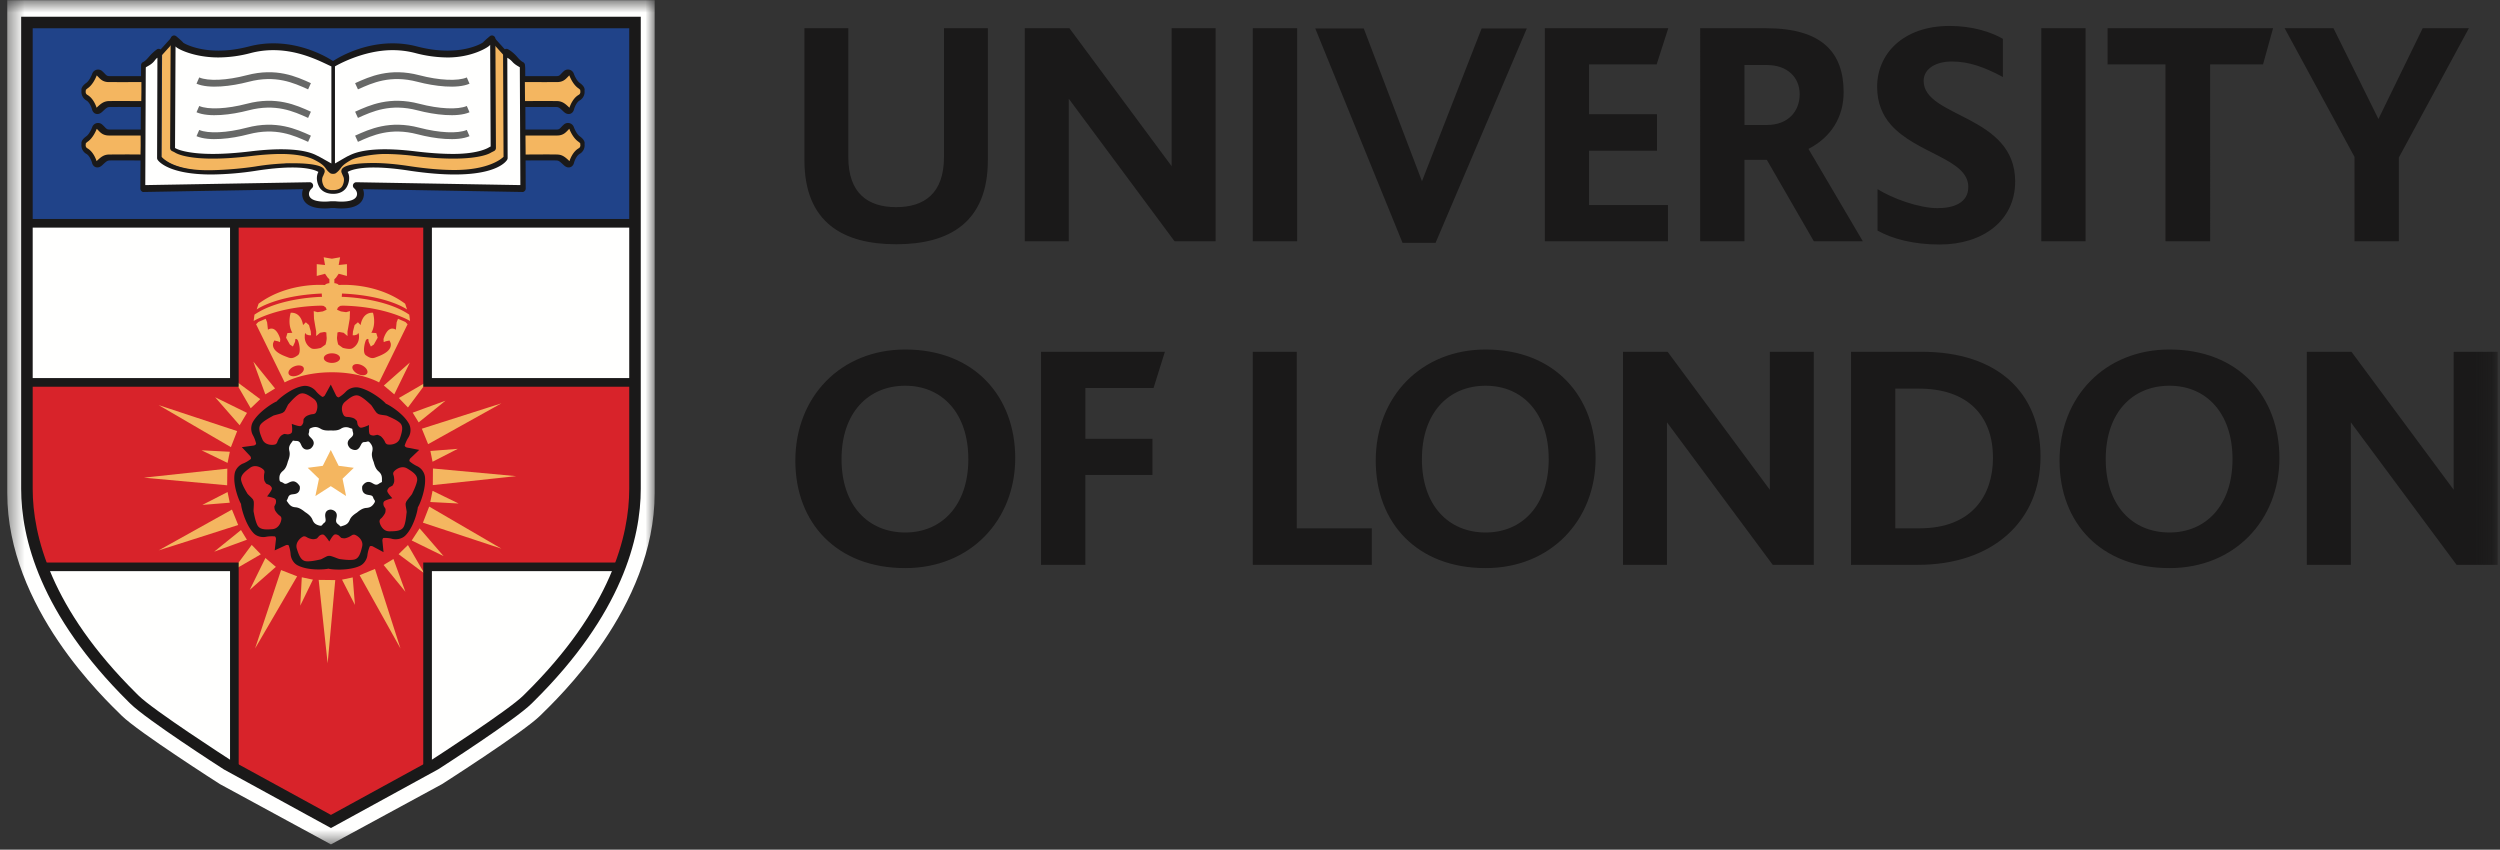 <svg xmlns="http://www.w3.org/2000/svg" xmlns:xlink="http://www.w3.org/1999/xlink" width="153" height="52" viewBox="0 0 153 52"><rect x="0" y="0" width="153" height="52" fill="#333333" stroke="none"/><title>Group</title><defs><path id="a" d="M.444.74h39.622v51.662H.444z"/><path id="c" d="M.444 52.402h152.411V.74H.444z"/></defs><g fill="none" fill-rule="evenodd"><g transform="translate(0 -.724)"><mask id="b" fill="#fff"><use xlink:href="#a"/></mask><path fill="#FFFFFE" d="M20.254 52.402l-6.793-3.69s-5.008-3.195-6.011-4.188C6.452 43.533.444 37.928.444 30.899V.738h39.622v30.161c0 7.029-6.01 12.634-7.01 13.625-1.001.993-6.004 4.188-6.004 4.188l-6.798 3.69z" mask="url(#b)"/></g><path fill="#204389" d="M1.649 13.666h37.214V1.376H1.649z"/><path fill="#FFFFFE" d="M38.862 13.666H1.648V31.5l.301 1.175.505 1.813.739 1.68.876 1.51 1.073 1.644.974 1.244 1.109 1.242 1.005 1.01 1.681 1.274 1.577 1.11 2.018 1.375 6.748 3.697 6.819-3.767 1.272-.837 1.143-.771 1.145-.807.702-.471.94-.803.776-.84.705-.771.739-.842.738-.973.673-.943.803-1.274.405-.777.473-.971.395-.974.512-1.743.297-2.218z"/><path fill="#D8232A" d="M14.342 13.666h11.826v9.738h12.623v7.789l-.297 1.719-.273.903-.435.876H26.168v12.288l-6.049 3.295-5.777-3.156V34.691H2.586l-.601-1.681-.337-1.175v-8.431h12.694z"/><path fill="#1A1919" d="M1.648 13.93h37.143v-.529H1.648z"/><g transform="translate(0 -.724)"><path fill="#1A1919" d="M2.001 2.453v28.19c0 2.844 1.1 7.323 6.341 12.513l.138.137c.907.9 5.537 3.885 5.584 3.915l6.19 3.388 6.212-3.401c.025-.017 4.657-3.002 5.56-3.903l.128-.127c5.252-5.183 6.355-9.67 6.355-12.522V2.453H2.001zM20.254 51.4l-6.55-3.586c-.216-.137-4.762-3.068-5.722-4.022l-.137-.135c-5.413-5.361-6.55-10.036-6.55-13.014V1.747h37.92v28.896c0 2.986-1.139 7.669-6.565 13.024l-.126.125c-.955.954-5.505 3.885-5.698 4.009L20.254 51.4z"/><path fill="#1A1919" d="M16.812 34.408l.695-.324s.15-.04.173.046c.024.078.09.275.105.51.014.24.16.54.42.677.658.356 1.74.255 1.897.208.16.06 1.256.148 1.93-.172.265-.123.43-.42.455-.657.026-.238.105-.429.132-.506.027-.082.177-.036.177-.036l.677.363-.073-.719s.006-.153.096-.153c.084 0 .29-.004.52.062.23.054.56.01.776-.192.535-.514.777-1.574.778-1.743.105-.131.53-1.147.434-1.89a.853.853 0 0 0-.48-.631c-.22-.101-.38-.232-.444-.284-.066-.054.022-.181.022-.181l.553-.529-.762-.146s-.148-.057-.122-.137c.031-.077.091-.274.222-.473a.857.857 0 0 0 .06-.793c-.329-.668-1.276-1.225-1.439-1.278-.095-.139-.944-.856-1.69-.993a.886.886 0 0 0-.764.263c-.165.178-.34.288-.412.333-.069.041-.165-.078-.165-.078l-.339-.694-.37.671s-.102.118-.17.068c-.065-.048-.235-.166-.383-.354-.152-.182-.45-.34-.744-.302-.734.102-1.55.818-1.65.952-.164.047-1.104.617-1.462 1.272a.856.856 0 0 0 .017.797c.117.21.167.408.19.491.022.076-.122.133-.122.133l-.752.101.526.56s.077.132.008.179c-.068.051-.23.173-.454.262-.22.084-.463.322-.515.608-.132.733.295 1.728.391 1.87-.008.167.25 1.235.76 1.78.201.216.53.277.765.228.232-.046.44-.029.518-.029.087.004.095.159.095.159l-.08.701z"/><path fill="#FFFFFE" d="M20.244 31.911s-.26-.01-.326.228c-.07.236.105.454-.066.576-.174.125-.109.232-.345.163-.24-.073-.324-.187-.395-.371-.082-.183-.234-.313-.445-.448-.196-.16-.367-.265-.56-.287-.199-.013-.324-.063-.472-.27-.136-.207-.099-.054 0-.338.098-.273.363-.129.57-.268.206-.144.137-.42.137-.42s-.167-.301-.412-.293c-.25.008-.394.24-.569.114-.17-.126-.254-.03-.262-.281-.009-.246.082-.361.232-.489.146-.125.223-.313.286-.559.095-.235.138-.428.097-.62-.046-.193-.034-.328.116-.526.155-.197.024-.116.32-.112.292.01.234.31.434.46.198.152.433.003.433.003s.251-.197.166-.435c-.08-.234-.352-.301-.287-.505.071-.198-.047-.25.184-.333.241-.083.371-.033.541.061.166.106.368.12.623.106.247.014.454 0 .62-.106a.562.562 0 0 1 .538-.046c.234.085.118-.015.2.268.081.283-.218.321-.304.555-.082.238.136.423.136.423s.273.198.47.048c.201-.155.18-.43.393-.43.212.003.225-.124.376.078.15.194.146.335.102.53-.043.186.001.384.098.62.06.245.137.428.287.558.147.131.22.246.215.495-.008.248.05.105-.197.274-.239.167-.369-.111-.617-.117-.25-.006-.389.259-.389.259s-.067.312.14.453c.204.143.462.038.524.24.063.203.187.173.046.376-.137.204-.278.249-.474.265-.193.015-.37.12-.56.283-.213.134-.367.265-.444.448-.076.18-.165.285-.405.357-.238.068-.084.082-.32-.099-.235-.179-.015-.39-.08-.628-.07-.241-.355-.26-.355-.26"/><path fill="#F4B660" d="M20.31 16.557l-.502-.088.084.473-.507-.052v.722l.507-.134.166.24.1.097v.239s-.214.016-.266.113c-.054.103 0 0 0 0s-2.256-.201-4.066 1.143l-.118.353s1.192-.857 3.982-.975l.015.202s-2.586.034-4.131 1.09l-.05.388s1.442-.891 4.15-.939l.134.017.136.1.046.133-.234.104-.32.046-.235-.065.016.469.085.504.049.268v.285l.239-.2.264-.049.12.033s0 .116.016.284c.02.169-.066.452-.066.452l-.284.203s-.405.118-.573.035a.783.783 0 0 1-.416-.708c0-.384.095-.15.095-.15l.166.053h.124l-.018-.238-.106-.386-.195-.172-.172.172s-.081-.79-.753-.755c0 0-.22.675.1 1.226l-.302.017-.083.285.234.418.185.121.133-.29.018-.165s.069-.037.134.051c.069.082.253.775.015.94-.236.167-.383.215-.59.133-.197-.082-1.053-.337-.917-.89l.066-.148.216.047.136.051.015-.184s-.236-.89-.754-.574l-.052-.455-.084-.214-.452.197-.138.138 1.75 3.56s1.06-.621 2.888-.621c1.83 0 2.889.621 2.889.621l1.744-3.56-.132-.138-.454-.197-.083.214-.047.455c-.526-.316-.757.574-.757.574l.013.184.134-.051.22-.047.068.148c.132.553-.727.808-.925.89-.204.082-.354.034-.59-.133-.233-.165-.047-.858.016-.94.07-.088.137-.051.137-.051l.018.165.134.29.184-.121.234-.418-.085-.285-.303-.017c.319-.551.1-1.226.1-1.226-.668-.035-.755.755-.755.755l-.165-.172-.203.172-.1.386-.018.238h.118l.17-.053s.099-.234.099.15a.786.786 0 0 1-.42.708c-.166.083-.57-.035-.57-.035l-.282-.203s-.087-.283-.073-.452c.023-.168.023-.284.023-.284l.113-.033.268.049.237.2v-.285l.049-.268.087-.504.015-.469-.236.065-.318-.046-.238-.104.053-.133.135-.1.134-.017c2.704.048 4.148.939 4.148.939l-.05-.388c-1.547-1.056-4.131-1.09-4.131-1.09l.015-.202c2.789.118 3.982.975 3.982.975l-.118-.353c-1.814-1.344-4.067-1.143-4.067-1.143s.052.103 0 0c-.048-.097-.265-.113-.265-.113v-.239l.1-.097.165-.24.505.134v-.722l-.505.052.087-.473-.504.088zm5.371 16.502l1.466 1.698-1.95-.955zm.136-6.098l4.871-1.554-4.488 2.499zm.68 2.435l5.095.468-5.104.547zm-.23 2.331l4.421 2.575-4.805-1.59zm.073-3.404l1.676-.131-1.544.79zm.132 2.439l1.595.776-1.733-.091zm-11.895 2.092L9.71 34.408l4.485-2.498zm-.675-2.431l-5.095-.466 5.105-.552zm.23-2.333L9.71 25.517l4.804 1.59zm-.07 3.399l-1.677.135 1.542-.788zm-.135-2.435l-1.592-.771 1.731.088zm9.021 6.489l1.562 4.868-2.501-4.483zm-2.43.682l-.466 5.096-.549-5.108zm-2.333-.231l-2.574 4.417 1.591-4.8zm3.401.068l.137 1.682-.791-1.546zm-2.435.136l-.774 1.59.093-1.734zm-3.188-1.551l-1.732 1.003 1.175-1.578zm-.852-.891l-2.004.732 1.642-1.326zm1.773 1.659l-1.6 1.41.96-1.952zm8.083-1.334l1.003 1.734-1.576-1.175zm-.888.853l.733 2.008-1.334-1.642zm.331-9.851l1.731-1-1.174 1.579zm.847.895l2.012-.734-1.645 1.33zm-1.766-1.66l1.594-1.409-.954 1.95zm-8.146 1.392l-1.001-1.731 1.583 1.173zm.894-.85l-.734-2.006 1.329 1.644zm-1.573 1.888l-1.498-1.713 1.949.957zm5.578 1.514l-.489.97-.924.121.691.668-.22 1.061.942-.606.937.606-.216-1.061.69-.668-.928-.121z"/><path fill="#1A1919" d="M14.607 24.392H1.649v-.529h12.429v-9.474h.529v10.003zm24.184 0H25.903V14.389h.53v9.474h12.358v.529zm-12.358 23.31h-.53V35.15h11.884v.529H26.433v12.023zm-11.826.139h-.529V35.679H2.724v-.529h11.883v12.691z"/><path fill="#F4B660" d="M10.61 3.105l-.687.712-.049 6.552s.552.662 2.43.809c1.877.148 5.227-.441 5.227-.441l1.668.147.466.196-.049.418.062.539.307.393.846-.025.294-.368-.012-.613-.024-.295.712-.27.564-.074 1.717.025 1.644.319 2.112.098s1.3-.06 1.864-.22c.564-.16.958-.392.958-.392l.22-.271-.025-6.355-.736-.884-.073 1.521.098 4.688-.025.588-.785.319-3.386.025-2.528-.172-1.35.147-.98.394-.738.514-1.276-.908-1.914-.239-3.95.338-1.62-.05-1.03-.416.048-6.749z"/><path fill="#1A1919" d="M20.326 11.358a.21.21 0 0 1-.127-.043c-.367-.278-.165-.412-.983-.822-.521-.262-1.371-.346-2.005-.346-.536 0-1.146.042-1.815.123-.884.108-1.681.162-2.371.162-1.76 0-2.288-.349-2.341-.389l-.157-.075a.208.208 0 0 1-.116-.188l.033-6.677a.21.21 0 0 1 .344-.159c.244.205.389.338.427.393.098.074.87.486 2.154.486.593 0 1.224-.087 1.874-.257a5.89 5.89 0 0 1 1.483-.19c2.103 0 3.655 1.082 3.719 1.128a.21.21 0 0 1 .089.171v6.473a.209.209 0 0 1-.208.21"/><path fill="#1A1919" d="M20.437 11.358a.211.211 0 0 1-.21-.21V4.675a.21.21 0 0 1 .09-.171c.065-.046 1.617-1.128 3.718-1.128.505 0 1.003.065 1.483.19.651.17 1.282.257 1.875.257 1.284 0 2.056-.412 2.18-.515.012-.026.156-.159.401-.364a.206.206 0 0 1 .222-.03c.074.034.12.107.122.189l.033 6.677c0 .08-.044.153-.115.188l-.187.094c-.025.021-.553.37-2.312.37-.69 0-1.489-.054-2.37-.162a15.35 15.35 0 0 0-1.815-.123c-.636 0-1.704.165-2.076.374-.725.409-.525.5-.912.794a.214.214 0 0 1-.127.043m-14.479-.387c-.183 0-.298-.147-.329-.294-.028-.105-.147-.423-.342-.534a.603.603 0 0 1-.299-.607.284.284 0 0 1-.005-.08c.017-.131.115-.26.301-.392.183-.133.327-.462.362-.567a.379.379 0 0 1 .621-.138c.055.048.1.095.141.138.11.115.147.154.29.154l.677.001 1.415-.001h.002a.208.208 0 0 1 .21.209l-.012 1.481c-.002.115-.08.221-.21.205-.002 0-1.856-.013-2.084-.001-.129.007-.196.063-.387.24l-.05.048c-.1.093-.2.138-.3.138m.001-3.268c-.185 0-.299-.148-.331-.295-.027-.105-.147-.424-.342-.535a.608.608 0 0 1-.299-.604.319.319 0 0 1-.005-.079c.016-.132.114-.261.301-.395.183-.132.328-.463.363-.568a.379.379 0 0 1 .62-.138c.055.049.1.096.141.139.11.116.146.154.289.154l.678.001 1.417-.001h.001c.054 0 .109.022.148.061a.215.215 0 0 1 .061.148L8.99 7.07a.209.209 0 0 1-.209.205H8.78c0 .001-1.862-.01-2.087-.001-.128.007-.195.066-.391.251l-.043.04c-.102.093-.199.138-.299.138m28.843 3.268c-.102 0-.199-.045-.299-.138l-.052-.048c-.19-.177-.257-.233-.384-.239-.236-.014-2.086 0-2.086 0h-.002a.209.209 0 0 1-.209-.205l-.01-1.481a.209.209 0 0 1 .208-.209l1.417.001.678-.001c.143 0 .18-.039.29-.154.04-.043.085-.09.14-.138a.379.379 0 0 1 .621.136c.04.115.18.436.364.57.184.131.282.26.3.391a.251.251 0 0 1-.006.08.6.6 0 0 1-.299.607c-.196.111-.317.437-.344.541-.029.14-.143.287-.327.287m-.002-3.268c-.1 0-.198-.045-.298-.137l-.044-.041c-.194-.185-.263-.244-.393-.251-.219-.009-2.085.002-2.085.001a.208.208 0 0 1-.209-.205l-.012-1.479c0-.055.022-.109.06-.148a.213.213 0 0 1 .15-.061l1.416.001.678-.001c.144 0 .181-.038.29-.154.04-.043.085-.09.138-.137a.378.378 0 0 1 .622.133c.04.116.181.44.364.571.186.134.284.263.3.395a.2.2 0 0 1-.006.079.604.604 0 0 1-.298.604c-.195.111-.313.43-.344.543-.029.139-.143.287-.329.287"/><path fill="#1A1919" d="M20.898 13.481c-.238 0-.414-.024-.414-.024l-.23.001a2.803 2.803 0 0 1-.39.023c-1.137 0-1.346-.521-1.37-.831a.778.778 0 0 1 .054-.349l-9.746.172c-.067.013-.111-.021-.15-.06a.208.208 0 0 1-.063-.15l.045-7.567a.213.213 0 0 1 .146-.183c-.002 0 .117-.055.316-.29.297-.348.528-.493.546-.5a.214.214 0 0 1 .192.034.208.208 0 0 1 .08.176l-.01.186-.02 6.201c.137.139.773.822 2.834.822.777 0 1.888-.075 2.884-.224a14.983 14.983 0 0 1 2.274-.204c1.597 0 1.885.251 1.954.351a.241.241 0 0 1 .025.231l-.07.174c-.03.054-.153.255.013.608.097.207.315.265.475.281.01-.003.02-.003.029-.003h.172c.187-.015.395-.076.492-.278.165-.353.04-.554.035-.563l-.094-.219a.244.244 0 0 1 .026-.231c.067-.1.338-.365 1.936-.365.642 0 1.406.069 2.274.204.994.148 1.894.224 2.67.224 2.05 0 2.863-.664 3.004-.81l-.03-6.385a.208.208 0 0 1 .083-.176.213.213 0 0 1 .192-.034c.018.007.308.152.604.5.205.241.324.293.325.293.072.031.13.101.136.18l.016.182.03 7.385a.21.21 0 0 1-.062.15c-.041.039-.104.076-.151.06l-9.745-.172c.04.101.064.218.054.349-.024.31-.233.831-1.371.831"/><path fill="#FFFFFE" d="M19.418 10.257c.072.022.216.113.863.472V4.787c-.515-.22-1.862-.994-3.555-.994-.468 0-.932.06-1.377.176a7.824 7.824 0 0 1-1.981.271c-1.5 0-2.518-.528-2.612-.663l-.013-.014-.031 6.22.07.035c.03.019.629.326 2.242.326.675 0 1.454-.053 2.32-.158 1.924-.233 3.342-.138 4.074.271"/><path fill="#F4B660" d="M5.25 9.498a.285.285 0 0 1-.004.077c-.003.022-.022.155.098.223.336.19.504.594.567.785l.017-.014c.224-.209.4-.374.716-.387a87.058 87.058 0 0 1 1.955-.002l.009-.537-.002-.626-1.192.001-.75-.001c-.35-.002-.508-.167-.646-.312a1.738 1.738 0 0 0-.096-.097c-.067.168-.246.564-.542.777a.656.656 0 0 0-.13.113m0-3.267a.292.292 0 0 1-.004.078c-.003.021-.022.152.099.22.336.192.505.597.567.787l.005-.005c.227-.215.407-.384.725-.401.205-.007 1.458-.002 2.004-.001l.008-.535v-.626l-1.24.001-.75-.001c-.351 0-.51-.166-.648-.313-.03-.03-.06-.063-.096-.096-.065.167-.244.567-.54.778a.62.62 0 0 0-.13.114"/><path fill="#676867" d="M18.856 6.194c-.884-.4-1.983-.899-3.65-.462-1.037.272-2.418.444-3.18.115l.167-.384c.547.237 1.689.184 2.908-.136 1.809-.476 3.033.08 3.926.487l-.171.38zm0 1.747c-.884-.4-1.983-.899-3.65-.463-1.037.272-2.418.446-3.18.117l.167-.384c.547.236 1.689.183 2.908-.136 1.809-.477 3.033.08 3.926.486l-.171.38zm0 1.465c-.884-.401-1.983-.899-3.65-.464-1.037.274-2.418.445-3.18.117l.167-.383c.547.236 1.689.184 2.908-.137 1.809-.476 3.033.081 3.926.487l-.171.38z"/><path fill="#FFFFFE" d="M20.5 4.787v5.942c.626-.36.771-.449.843-.472.764-.415 2.165-.502 4.073-.271.867.106 1.648.158 2.321.158 1.614 0 2.19-.403 2.195-.407l.096-.048-.03-6.221a.148.148 0 0 0-.018.019c-.089.128-1.089.754-2.587.754a7.875 7.875 0 0 1-1.98-.271 5.507 5.507 0 0 0-1.378-.177c-1.872-.004-3.536.994-3.536.994"/><path fill="#F4B660" d="M33.4 10.175c.347 0 .637.002.72.007.314.012.49.178.715.387l.016.015c.066-.197.234-.597.568-.787.128-.073.097-.22.097-.222a.25.25 0 0 1-.003-.077.698.698 0 0 0-.13-.112c-.298-.215-.48-.616-.543-.783l-.095.102c-.14.145-.296.31-.648.312l-.748.001-1.19-.001.01 1.164c.314-.002.758-.006 1.23-.006m0-3.269c.347 0 .634.002.718.004.322.016.5.186.728.401l.005.005c.067-.198.235-.598.568-.788.119-.067.102-.198.097-.223a.224.224 0 0 1-.001-.073.656.656 0 0 0-.133-.116c-.296-.212-.476-.614-.54-.781l-.095.1c-.14.147-.296.312-.651.312l-.746.002-1.227-.002.009 1.162c.315-.001.795-.003 1.268-.003"/><path fill="#FFFFFE" d="M20.51 13.041c.035.002.187.022.388.022.343 0 .924-.057.953-.445.017-.213-.171-.367-.173-.368a.212.212 0 0 1-.067-.236.213.213 0 0 1 .2-.137l10.035.175-.033-7.21c-.088-.059-.31-.163-.466-.348a1.252 1.252 0 0 0-.3-.236l.02 6.134a.21.21 0 0 1-.028.107c-.054.093-.597.904-3.215.904-.797 0-1.717-.077-2.733-.228-.848-.133-1.591-.2-2.212-.2-1.003 0-1.44.175-1.604.273v.005c.072.089.18.428-.02.852-.143.306-.455.482-.855.482-.438 0-.75-.176-.894-.482-.183-.389-.107-.707-.02-.858-.16-.095-.596-.272-1.603-.272-.62 0-1.364.067-2.211.199a18.788 18.788 0 0 1-2.734.229c-2.617 0-3.24-.811-3.294-.904a.21.21 0 0 1-.03-.107l.02-6.134c-.095.059-.135.137-.22.236-.156.185-.398.289-.488.348l-.005.07-.03 7.14 10.059-.175.004-.001a.209.209 0 0 1 .129.374s-.19.157-.173.368c.03.388.61.445.954.445.2 0 .352-.02.358-.02l.289-.002z"/><path fill="#676867" d="M21.907 6.194l-.174-.38c.895-.407 2.116-.961 3.927-.487 1.22.32 2.361.373 2.909.136l.166.384c-.761.329-2.142.157-3.18-.115-1.666-.437-2.764.062-3.648.462m0 1.747l-.174-.38c.895-.406 2.116-.961 3.927-.486 1.22.319 2.361.372 2.909.136l.166.384c-.761.329-2.142.155-3.18-.117-1.666-.436-2.764.063-3.648.463m0 1.465l-.174-.38c.895-.406 2.116-.962 3.927-.487 1.22.321 2.361.373 2.909.137l.166.383c-.761.329-2.142.157-3.18-.117-1.666-.435-2.764.063-3.648.464"/><path fill="#1A1919" d="M9.91 4.1l-.218-.197.81-.896.218.197zm20.91 0l-.809-.896.218-.197.809.896z"/><path fill="#D8232A" d="M17.856 26.665s.423.166.536.134c.12-.033.17-.221.17-.221l.016-.203s.087-.131.168-.179c.085-.053.237-.105.334-.119.103-.016.137 0 .222-.067.083-.07.269-.603-.101-.875-.37-.271-.656-.438-.922-.271-.272.172-.557.523-.622.59-.067.068-.218.486-.304.486-.017.083-.561.182-.642.229-.08.053-.487.25-.712.474-.225.227-.123.541.058.965.174.42.74.36.825.295.084-.069.076-.104.116-.197.036-.096.12-.232.187-.302a.644.644 0 0 1 .219-.124l.202.026s.188-.003.25-.111c.058-.11 0-.53 0-.53m4.728.071s-.029.449.038.551c.073.104.265.091.265.091l.201-.046s.153.041.23.104c.075.062.172.188.22.281.046.091.041.13.136.189.09.056.668.069.806-.367.145-.432.22-.755-.027-.957-.245-.206-.675-.367-.762-.413-.088-.038-.537-.054-.569-.135-.084.014-.348-.472-.42-.534-.076-.063-.395-.387-.683-.531-.285-.147-.557.05-.907.347-.35.299-.12.815-.03.873.098.061.127.044.229.054.1.006.262.042.349.084.093.044.188.169.188.169l.034.2s.066.175.188.201c.125.02.514-.161.514-.161m-6.24 4.368s.29-.352.296-.476c.004-.12-.158-.223-.158-.223l-.186-.078s-.1-.122-.125-.216a1.214 1.214 0 0 1-.007-.356c.014-.1.042-.131.005-.231-.039-.098-.493-.442-.864-.171-.367.266-.614.486-.54.793.075.31.325.69.367.773.041.082.397.359.372.437.07.042-.002.591.017.682.023.093.09.542.231.824.144.278.474.284.93.246.455-.045.572-.601.535-.699-.036-.099-.073-.104-.152-.166a1.132 1.132 0 0 1-.226-.276c-.047-.084-.05-.246-.05-.246l.087-.181s.054-.184-.029-.274c-.083-.091-.504-.162-.504-.162m3.81 2.762s-.245-.38-.357-.42c-.116-.045-.262.077-.262.077l-.136.153s-.146.057-.244.048a.957.957 0 0 1-.339-.1c-.09-.047-.109-.076-.218-.076-.106.008-.573.336-.427.768.133.435.27.737.585.759.317.022.752-.094.85-.11.094-.015.46-.267.526-.214.065-.059.567.182.66.188.09.009.541.087.855.037.311-.048.413-.363.518-.806.103-.446-.39-.73-.496-.726-.107.002-.124.037-.213.088a1.083 1.083 0 0 1-.327.133c-.099.02-.248-.026-.248-.026l-.145-.143s-.16-.106-.268-.053c-.114.049-.315.423-.315.423m3.859-2.65s-.44.107-.513.207c-.077.098-.007.275-.007.275l.105.171s.01.16-.027.251a1.358 1.358 0 0 1-.202.289c-.074.074-.113.079-.136.186-.031.102.137.645.593.645.454 0 .787-.029.907-.326.118-.291.137-.75.157-.841.009-.092-.11-.524-.045-.572-.031-.078.347-.473.384-.561.034-.089.249-.492.301-.8.045-.314-.218-.513-.611-.747-.393-.234-.812.147-.842.247-.03.104 0 .129.026.228.023.101.035.259.02.354a.662.662 0 0 1-.105.226l-.18.093s-.148.127-.134.246c.017.117.309.429.309.429m-6.344-7.611c-.06-.152.092-.359.346-.46.256-.102.509-.061.571.087.06.154-.095.354-.344.459-.261.105-.512.069-.573-.086m2.151-.965c0-.162.223-.293.496-.293.271 0 .497.131.497.293 0 .162-.226.294-.497.294-.273 0-.495-.132-.495-.294m1.763.487c.074-.143.332-.166.574-.044.245.119.388.337.317.483-.072.144-.328.165-.572.046-.245-.125-.389-.339-.319-.485"/><path fill="#1A1919" d="M71.704 2.451v8.443l-6.255-8.443h-2.732V15.49h2.692V6.766l6.474 8.724h2.512V2.451zm36.609 19.802v8.444l-6.255-8.444h-2.732v13.039h2.692v-8.723l6.474 8.723h2.512V22.253z"/><mask id="d" fill="#fff"><use xlink:href="#c"/></mask><path fill="#1A1919" mask="url(#d)" d="M76.671 15.489h2.715V2.45h-2.715zM90.674 2.468l-3.649 9.347-3.562-9.347h-2.968l5.341 13.12h2.02l5.584-13.12zm34.253 13.021h2.71V2.45h-2.71zm-7.2-9.813c0-.752.754-1.188 1.723-1.188 1.07 0 2.018.355 3.128.95V3.1c-.751-.431-1.883-.789-3.265-.789-2.871 0-4.433 1.742-4.433 3.72 0 1.009.338 1.744.831 2.316 1.583 1.8 4.749 2.097 4.749 3.818 0 .991-.924 1.297-1.879 1.297-1.142 0-2.771-.594-3.676-1.163v2.537c.93.518 2.22.852 3.799.852 2.677 0 4.625-1.484 4.625-3.858 0-4.095-5.602-3.898-5.602-6.154m20.771-1.011h-3.237V15.49h-2.734V4.665h-3.543V2.45h10.128zM55.402 35.492c-4.186 0-6.727-2.759-6.727-6.572 0-3.918 2.781-6.806 6.727-6.806 4.231 0 6.73 2.876 6.73 6.647 0 3.79-2.735 6.731-6.73 6.731m0-11.161c-2.258 0-3.9 1.642-3.9 4.491 0 2.849 1.642 4.491 3.9 4.491 2.217 0 3.86-1.642 3.86-4.491 0-2.808-1.599-4.491-3.86-4.491m77.369 11.161c-4.187 0-6.727-2.759-6.727-6.572 0-3.918 2.781-6.806 6.727-6.806 4.23 0 6.729 2.876 6.729 6.647 0 3.79-2.735 6.731-6.729 6.731m0-11.161c-2.258 0-3.901 1.642-3.901 4.491 0 2.849 1.643 4.491 3.901 4.491 2.217 0 3.859-1.642 3.859-4.491 0-2.808-1.598-4.491-3.859-4.491M90.922 35.492c-4.186 0-6.727-2.759-6.727-6.572 0-3.918 2.781-6.806 6.727-6.806 4.231 0 6.729 2.876 6.729 6.647 0 3.79-2.734 6.731-6.729 6.731m0-11.161c-2.258 0-3.901 1.642-3.901 4.491 0 2.849 1.643 4.491 3.901 4.491 2.217 0 3.859-1.642 3.859-4.491 0-2.808-1.598-4.491-3.859-4.491M76.671 35.292V22.253h2.691v10.804h4.593v2.235zm73.494-13.039v8.444l-6.255-8.444h-2.732v13.039h2.692v-8.723l6.474 8.723h2.512V22.253zm-32.789 13.039h-4.094V22.253h4.332c4.649 0 7.266 2.513 7.266 6.41 0 4.016-2.994 6.629-7.504 6.629m.063-10.784h-1.447v8.549h1.484c3.226 0 4.494-2.039 4.494-4.313 0-2.573-1.541-4.236-4.531-4.236m-9.3-19.804c1.263 0 2.001.773 2.001 1.781 0 1.084-.738 1.887-2.001 1.887h-1.377V4.704h1.377zm2.868 10.786h2.998l-3.328-5.654c1.409-.723 2.153-1.971 2.153-3.467 0-2.407-1.292-3.918-4.75-3.918h-4.03V15.49h2.712v-4.981h1.369l2.876 4.981zm37.262-13.04l-2.709 5.556-2.752-5.556h-2.989l4.277 7.876v5.163h2.713v-5.124l4.287-7.915zm-90.498 0v7.893c0 2.205-1.195 3.058-2.927 3.058s-2.927-.853-2.927-3.058V2.45h-2.686v8.073c0 3.83 2.382 5.15 5.613 5.15 3.231 0 5.613-1.32 5.613-5.15V2.45h-2.686zm36.773 13.04V2.451h7.554l-.711 2.214h-4.138v3.047h4.159v2.237h-4.159v3.326h4.83v2.215zM70.53 27.577h-4.105V24.47h4.172l.694-2.217h-7.58v13.039h2.714v-5.5h4.105z"/></g></g></svg>